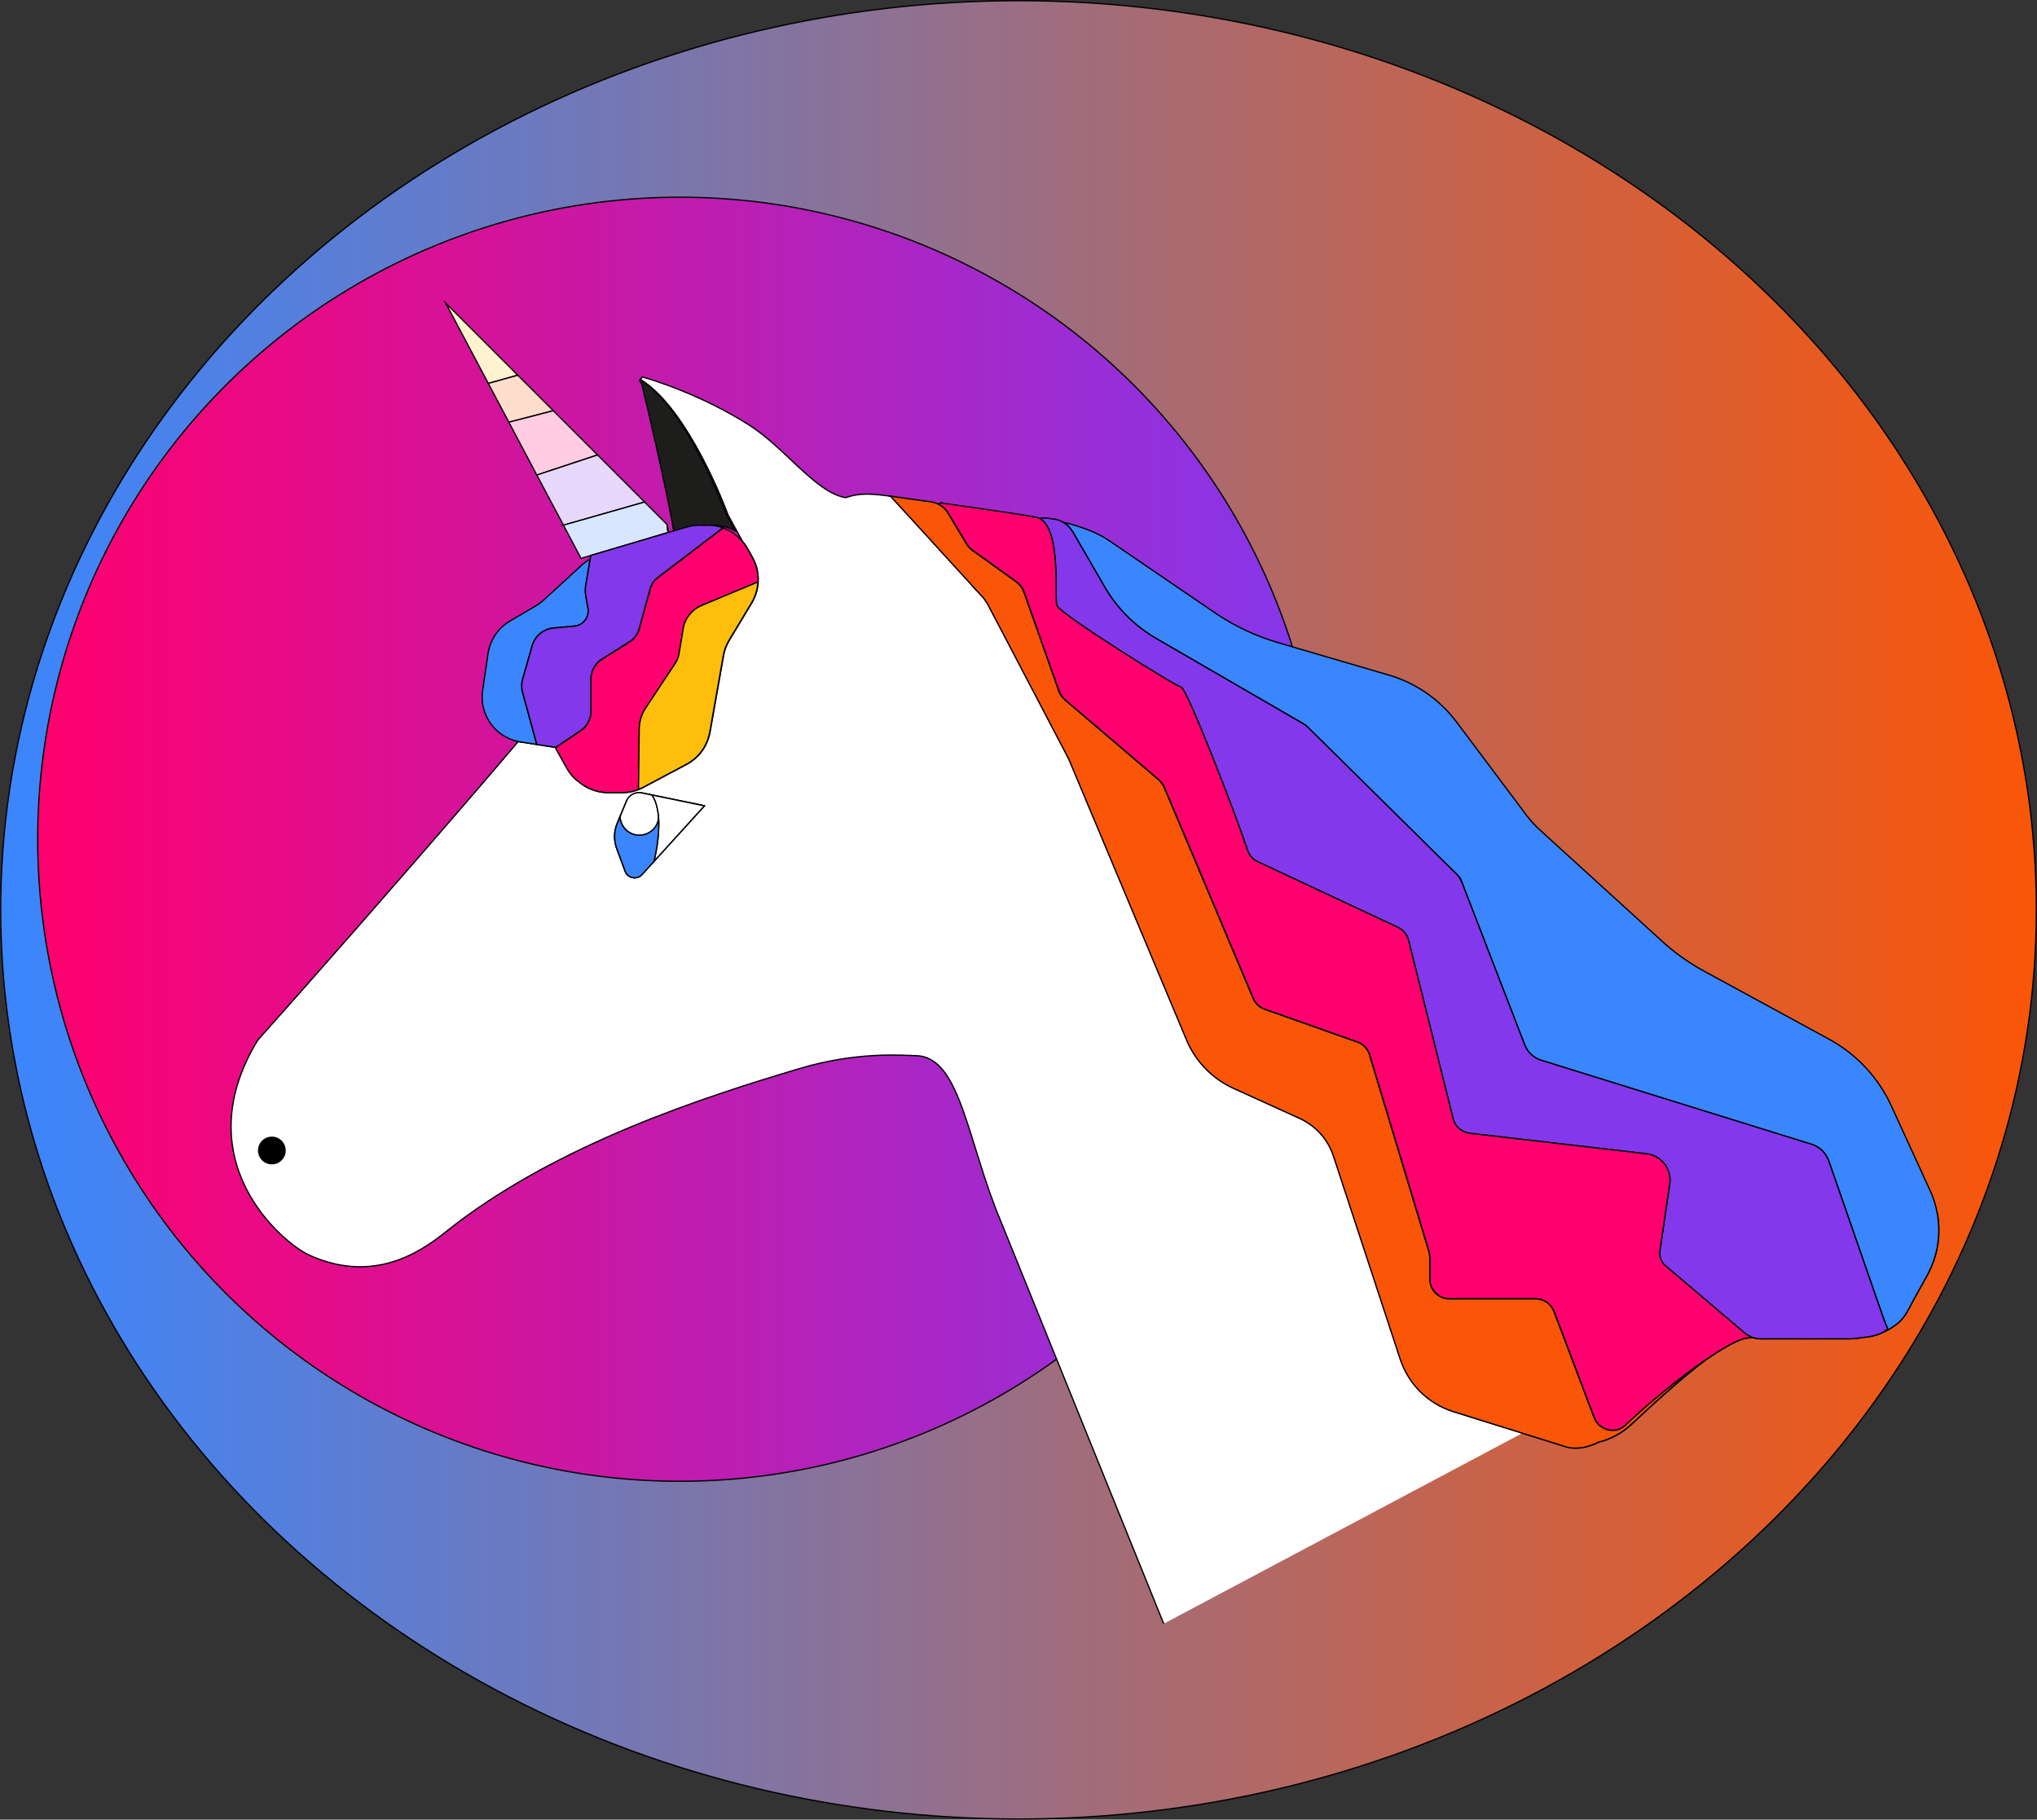 <?xml version="1.0" encoding="UTF-8"?>
<svg id="Calque_2" xmlns="http://www.w3.org/2000/svg" xmlns:xlink="http://www.w3.org/1999/xlink" viewBox="0 0 392.03 350.25">
  <rect x="0" y="0" width="392.03" height="350.25" fill="#333333" stroke="none"/>
  <defs>
    <style>
      .cls-1 {
        fill: #1d1d1b;
      }

      .cls-1, .cls-2, .cls-3, .cls-4, .cls-5, .cls-6, .cls-7, .cls-8, .cls-9, .cls-10, .cls-11, .cls-12, .cls-13, .cls-14, .cls-15 {
        stroke: #000;
        stroke-miterlimit: 10;
        stroke-width: .25px;
      }

      .cls-2 {
        fill: #e6d7fb;
      }

      .cls-3 {
        fill: #8338ec;
      }

      .cls-4 {
        fill: url(#Dégradé_sans_nom_45);
      }

      .cls-5 {
        fill: #3a86ff;
      }

      .cls-6 {
        fill: #fb5607;
      }

      .cls-7 {
        fill: #feddcd;
      }

      .cls-8 {
        fill: none;
      }

      .cls-9 {
        fill: #ffbe0b;
      }

      .cls-10 {
        fill: #d8e7ff;
      }

      .cls-11 {
        fill: #ff006e;
      }

      .cls-12 {
        fill: #ffcce2;
      }

      .cls-13 {
        fill: url(#Dégradé_sans_nom_48);
      }

      .cls-14 {
        fill: #fff;
      }

      .cls-15 {
        fill: #fff2ce;
      }
    </style>
    <linearGradient id="Dégradé_sans_nom_48" data-name="Dégradé sans nom 48" x1=".12" y1="175.12" x2="391.91" y2="175.12" gradientUnits="userSpaceOnUse">
      <stop offset="0" stop-color="#3a86ff"/>
      <stop offset="1" stop-color="#fb5607"/>
    </linearGradient>
    <linearGradient id="Dégradé_sans_nom_45" data-name="Dégradé sans nom 45" x1="7.26" y1="161.54" x2="254.42" y2="161.54" gradientUnits="userSpaceOnUse">
      <stop offset="0" stop-color="#ff006e"/>
      <stop offset="1" stop-color="#8338ec"/>
    </linearGradient>
  </defs>
  <g id="licorne_piéce">
    <g>
      <ellipse class="cls-13" cx="196.02" cy="175.13" rx="195.89" ry="175"/>
      <circle class="cls-4" cx="130.84" cy="161.54" r="123.58"/>
      <path class="cls-14" d="M372.83,233.44h0c.11.6.2,1.19.24,1.77.3,3.32-.34,6.69-1.9,9.73-.09.18-.18.37-.28.55l-2.63,4.73c-1.22,2.24-1.82,3.83-3.93,5.11-.28.21-.58.4-.88.58-.03.01-.04.03-.07.03h0c-1.46.87-3.14,1.39-4.88,1.49-.38.06-.8.13-1.19.17-.57.07-1.14.1-1.72.1h-16.64c-.53,0-1.04-.09-1.53-.24h-.58l-1.28.23s-.07.01-.1.03c-1.66.51-4.22,2-7.16,4.03-.03.01-.06.04-.09.06-4.61,3.49-10.04,8.42-14.1,12.25-1.31,1.25-2.83,2.22-4.44,2.87-.58.27-1.25.48-1.87.61-.06.01-.1.04-.14.06-1.82.91-4.16,1.52-6.29.87l-2.75-.87-18.84-5.88s-.07-.03-.11-.04c-4.77-1.53-8.51-5.23-10.1-9.98-.01-.03-.01-.04-.03-.07l-12.85-39.1c-1.06-3.22-3.42-5.85-6.5-7.26l-12.74-5.79c-4.06-1.85-7.3-5.17-9.03-9.29,0-.01-.01-.01-.01-.03l-22.69-54.11h-.01s-13.82-26.42-13.82-26.42c-.06-.1-.1-.2-.17-.3l-1.65-3.17c-.2-.28-.53-.75-.72-1.04l-1.89-2.04c-.26-.28-.5-.57-.75-.85-.3-.33-.61-.65-.92-1.01l-2.07-2.26c-.45-.5-.92-1.01-1.39-1.52l-4.27-4.69-1.16-1.26c-.18-.21-.37-.41-.55-.61l-1.06-1.16c-.17-.2-.34-.37-.51-.55l-.92-1.01c-.89-.97-1.59-1.73-2.02-2.2l-.31-.34-.1-.1c-3.78-.51-5.98-.67-8.66.26-.03,0-.07.01-.1,0-5.78-1.06-11.64-9.64-18.54-14-9.24-5.84-18.42-8.63-20.45-9.21-.07-.01-.46.29-.22.6,9.12,5.76,16.31,24.97,16.68,26.01.03.03.03.04.03.04l2.71,4.96c.34.4.65.82.92,1.29.04.06.09.13.11.18l.94,1.7c.09.17.17.33.26.5.62,1.33.89,2.77.8,4.19-.04,1.12-.33,2.23-.81,3.25-.13.28-.27.54-.43.81l-4.27,7.09c-.57.94-.95,1.95-1.14,3.01l-2.6,14.72c-.04.21-.09.43-.14.62-.51,2.07-1.76,3.88-3.51,5.07-.28.2-.57.37-.87.53l-8.32,4.42c-.28.16-.58.28-.88.4-.77.31-1.59.51-2.43.58-.26.03-.53.04-.8.04h-2.6c-.27,0-.55-.01-.82-.04-1.55-.14-3.01-.7-4.25-1.58-.2-.13-.38-.27-.57-.43-.97-.7-1.76-1.6-2.36-2.68l-.24-.44s-.03-.06-.06-.09l-1.93-3.46-3.52-.55-3.02-.48s-.09,0-.13.01c-.16-.03-.33-.06-.48-.1-2.68,3.18-5.48,6.43-8.29,9.71h-.01c-16.17,18.79-33.18,38.08-41.8,47.74-.01,0-.03.01-.03.03-14.11,23.19,4.83,39.02,9.81,41.32,12.08,5.55,21.11-.18,26.31-4.36,21.06-16.91,50.28-26.16,68.31-31.54,10.76-3.21,19.45-2.54,22.39-2.43,8.45.3,9.74,16.51,16.16,31.79l28.78,71.11,2.6,6.43"/>
      <path class="cls-5" d="M204.55,100.48s.03.01.03.03c.75.43,1.38,1.05,1.82,1.79.03.03.04.04.06.07l6.19,10.69c2.36,4.06,5.74,7.44,9.8,9.8l28.27,16.39.57.33.4.4s.04.04.07.06l28.47,28.13.78.77.38.98s.01.03.01.04l12.03,31.14c.55,1.45,1.75,2.56,3.22,3.01l52,16.16s.04.01.06.01c1.52.5,2.71,1.66,3.24,3.18l.41,1.15,10.28,29.58.55,1.35.18.43s.04-.01.07-.03c.3-.18.6-.37.88-.58,2.12-1.28,2.71-2.87,3.93-5.11l2.63-4.73c.1-.18.2-.37.28-.55,1.56-3.04,2.2-6.4,1.9-9.73-.04-.58-.13-1.18-.24-1.76h0c-.26-1.46-.7-2.88-1.33-4.25l-7.48-16.34c-2.51-5.48-6.74-10.01-12.04-12.89l-24.08-13.11c-2.9-1.59-5.61-3.51-8.05-5.75l-23.6-21.5c-.91-.84-1.73-1.75-2.47-2.73l-13.46-17.95c-3.25-4.33-7.82-7.5-13.02-9.02l-21.28-6.23c-4.37-1.28-8.51-3.24-12.25-5.79l-20.39-13.92c-2.46-1.68-5.94-2.81-8.8-3.51Z"/>
      <path class="cls-3" d="M200.04,99.78c4.33,2.3,2.77,15.36,3.39,16.83.72,1.69,22.72,15.46,23.93,15.7.03,0,.06.01.09.06.03.03.07.07.11.13h0c.04.07.09.14.13.21,2.02,3.18,10.29,24.58,12.37,30.87.01.04.01.07.03.1.34,1.02,1.09,1.85,2.09,2.27l.38.17,26.35,12.34c1.08.47,1.89,1.41,2.17,2.56l.16.62,8.19,32.81.21.87c.38,1.53,1.68,2.66,3.24,2.84l.89.1,8.19.95,24.93,2.9c2.71.31,4.67,2.71,4.49,5.41v.03l-.04.34-1.9,12.94c-.14,1.06.26,2.13,1.06,2.81l.71.6.13.11,14.31,12.15c.37.31.77.57,1.21.77.17.07.35.14.54.2.5.16,1.01.24,1.53.24h16.64c.58,0,1.15-.03,1.72-.1.4-.04.81-.11,1.19-.17,1.75-.1,3.42-.62,4.88-1.48h0s-.18-.44-.18-.44l-.55-1.35-10.28-29.58-.41-1.15c-.53-1.52-1.72-2.68-3.24-3.18-.01,0-.04-.01-.06-.01l-52-16.16c-1.48-.45-2.67-1.56-3.22-3.01l-12.03-31.14s-.01-.03-.01-.04c-.27-.67-.67-1.25-1.16-1.75l-28.47-28.13s-.04-.04-.07-.06c-.28-.28-.61-.53-.97-.72l-28.27-16.39c-4.06-2.36-7.44-5.74-9.8-9.8l-6.19-10.69s-.03-.04-.06-.07c-.44-.74-1.06-1.36-1.82-1.79,0-.01-.01-.01-.03-.03-.5-.27-1.04-.47-1.62-.55h-.03l-1.25-.17c-.57-.09-1.11-.07-1.62.03Z"/>
      <path class="cls-14" d="M363.37,255.95h0s.04-.01.07-.03c-.03.01-.04.03-.07.03Z"/>
      <path class="cls-11" d="M180.6,97h0c.75.38,1.41.97,1.85,1.7l2.03,3.39.11.16,1.43,2.4c.33.53.74.98,1.24,1.33l8.25,5.92.18.13c.62.45,1.11,1.09,1.36,1.82l.07.21,6.63,18.8c.07.21.16.41.26.61.11.18.23.37.35.55.09.11.18.23.28.34.13.14.27.28.43.41l17.83,15.21.03.03c.13.11.26.24.37.35.33.31.58.71.77,1.14l.06.16,7.26,17.21,9.81,23.29c.41.98,1.22,1.73,2.23,2.09l.13.04c.06.03.11.06.17.07l17.17,6.08.34.11c1.14.4,2,1.32,2.36,2.47l.1.35,11.33,37.54s.01.04.01.06,0,.03.01.04c.06.18.1.38.11.58.03.17.04.34.04.51v4.12c0,2.09,1.69,3.78,3.78,3.78h16.57c1.58,0,2.98.97,3.54,2.44l.17.45.04.1,7.51,19.84c.54,1.43,1.83,2.33,3.19,2.46.99.11,2.03-.18,2.84-.95.01-.01.03-.03.04-.04,4.54-4.3,10.44-9.13,15.31-12.5.03-.01.06-.04.09-.06,2.94-2.03,5.5-3.52,7.16-4.03.03-.01.06-.01.1-.03l1.28-.23.24-.04-.2-.16c-.44-.2-.84-.45-1.21-.77l-14.31-12.15-.13-.11-.71-.6c-.81-.68-1.21-1.75-1.06-2.81l1.9-12.94.04-.34v-.03c.18-2.7-1.77-5.1-4.49-5.41l-24.93-2.9-8.19-.95-.89-.1c-1.56-.18-2.85-1.31-3.24-2.84l-.21-.87-8.19-32.81-.16-.62c-.28-1.15-1.09-2.09-2.17-2.56l-26.35-12.34-.38-.17c-.99-.43-1.75-1.25-2.09-2.27-.01-.03-.01-.06-.03-.1-2.07-6.29-10.35-27.69-12.37-30.87-.04-.07-.09-.14-.13-.2h0c-.04-.07-.09-.11-.11-.14-.03-.04-.06-.06-.09-.06-1.21-.24-23.2-14.01-23.93-15.7-.62-1.46.94-14.53-3.39-16.83,0-.01-.01-.01-.01-.01-.7-.37-11.46-1.87-12.24-1.99l-6.45-.91c-.43-.06-.65-.01-.74.13Z"/>
      <path class="cls-11" d="M203.76,132.87l.06.17c.06.14.11.3.2.44-.1-.2-.18-.4-.26-.61Z"/>
      <path class="cls-6" d="M171.33,95.45l.04.06.1.1.31.34c.43.47,1.12,1.24,2.02,2.2l.92,1.01c.17.18.34.35.51.55l1.06,1.16c.18.2.37.4.55.61l1.16,1.26,4.27,4.69c.47.51.94,1.02,1.39,1.52l2.07,2.26c.31.35.62.68.92,1.01.26.28.5.57.75.85l1.89,2.04c.2.28.53.75.72,1.04l1.65,3.17c.07.1.11.2.17.3l13.82,26.41h.01s22.69,54.13,22.69,54.13c0,.01.01.01.01.03,1.73,4.12,4.97,7.44,9.03,9.29l12.74,5.79c3.08,1.41,5.44,4.03,6.5,7.26l12.85,39.1s.01.04.03.07c1.59,4.76,5.32,8.45,10.1,9.98.04.01.07.03.11.04l18.84,5.88,2.75.87c2.13.65,4.47.04,6.29-.87.04-.01.09-.04.14-.06.62-.13,1.29-.34,1.87-.61,1.62-.65,3.14-1.62,4.44-2.87,4.06-3.83,9.49-8.76,14.1-12.25-4.87,3.37-10.76,8.19-15.31,12.5-.01.01-.03.03-.04.04-.81.77-1.85,1.06-2.84.95-1.36-.13-2.66-1.02-3.19-2.46l-7.51-19.84-.04-.1-.17-.45c-.55-1.48-1.96-2.44-3.54-2.44h-16.57c-2.09,0-3.78-1.69-3.78-3.78v-4c0-.21-.01-.43-.04-.62-.03-.2-.07-.4-.11-.58-.01-.01-.01-.03-.01-.04s-.01-.04-.01-.06l-11.33-37.54-.1-.35c-.35-1.15-1.22-2.07-2.36-2.47l-.34-.11-17.17-6.08c-.06-.01-.11-.04-.17-.07l-.13-.04c-1.01-.35-1.82-1.11-2.23-2.09l-9.81-23.29-7.26-17.21c-.2-.47-.48-.91-.82-1.29-.11-.11-.24-.24-.37-.35l-.03-.03-17.83-15.21c-.16-.13-.3-.27-.43-.41-.11-.1-.21-.21-.28-.34-.14-.17-.26-.35-.35-.55-.09-.14-.14-.3-.2-.44l-.06-.17-6.63-18.8c-.3-.87-.87-1.62-1.62-2.16l-8.25-5.92c-.5-.35-.91-.81-1.24-1.33l-1.43-2.4-.11-.16-2.03-3.39c-.44-.74-1.09-1.32-1.85-1.69h0c-.43-.23-.89-.37-1.38-.44l-6.25-.88-.98-.14-.67-.1Z"/>
      <path class="cls-6" d="M203.76,132.87l.06.17c.06.14.11.3.2.44-.1-.2-.18-.4-.26-.61Z"/>
      <path class="cls-14" d="M118.73,163.41l1.59,4.29c.5,1.36,2.27,1.7,3.24.64l2.3-2.54s1.12-4.27.89-8.21c-.27,1.8-1.83,3.18-3.71,3.18-2,0-3.62-1.58-3.72-3.55l-.5,1.22c-.67,1.58-.7,3.35-.1,4.97Z"/>
      <path class="cls-14" d="M118.71,163.37l1.59,4.29c.5,1.36,2.27,1.7,3.24.64l2.3-2.54.06-.07s-.01.06-.01.09l9.68-10.66-.3-.06s-.06-.06-.1-.07l-9.71-1.99-1.79-.37c-.16-.03-.31-.04-.45-.04-.17-.01-.33-.01-.5,0-.58.06-1.14.31-1.53.74-.07.04-.11.1-.16.16-.09.09-.16.2-.23.3-.11.14-.2.28-.27.45l-1.22,2.95-.5,1.22c-.67,1.58-.7,3.35-.1,4.97Z"/>
      <path class="cls-14" d="M119.33,157.22c.1,1.97,1.72,3.55,3.72,3.55,1.87,0,3.44-1.38,3.71-3.18v-.03c-.04-.67-.11-1.32-.26-1.93,0-.01,0-.03-.01-.04-.18-.97-.51-1.85-1.01-2.56l-2.02-.41c-.09-.01-.17-.03-.26-.04-.17-.01-.33-.01-.5,0-.58.06-1.14.31-1.53.74-.07.04-.11.1-.16.16-.09.09-.16.2-.23.3-.06.11-.13.23-.17.34l-.07.16-1.22,2.95Z"/>
      <path class="cls-14" d="M125.89,165.68s-.01.06-.01.09l9.68-10.66-.3-.06-9.78-2.02c.5.71.82,1.59,1.01,2.56.01.01.01.03.01.04.14.61.21,1.26.26,1.93v.03c.2,3.55-.7,7.38-.87,8.09Z"/>
      <polygon class="cls-15" points="85.78 58.34 93.97 73.8 99.65 72.22 85.78 58.34"/>
      <polygon class="cls-7" points="93.97 73.8 97.93 81.27 106.48 79.05 99.65 72.22 93.97 73.8"/>
      <polygon class="cls-12" points="97.93 81.27 103.31 91.44 115 87.57 106.48 79.05 97.93 81.27"/>
      <polygon class="cls-2" points="103.31 91.44 108.44 101.09 124.06 96.63 115 87.57 103.31 91.44"/>
      <path class="cls-10" d="M108.44,101.09l3.38,6.39,1.87-.55s.04-.01.07-.03l14.81-4.39-.2-1.56-4.32-4.32-15.62,4.46Z"/>
      <path class="cls-1" d="M123.07,73.17c.03.14.39.62.46.86.98,3.85,4.51,19.16,5.92,26.92.1.57.18,1.08.26,1.55l3.49-1.04c1.11-.33,2.23-.43,3.32-.33,1.26-.11,2.51.06,3.68.47.44.16.87.35,1.28.58l-.6-1.09-.91-1.65s0-.01-.03-.04c-.37-1.04-7.68-20.64-16.79-26.4-.06.06-.09.11-.09.17Z"/>
      <path class="cls-11" d="M106.84,143.84l1.93,3.46s.04.06.06.09l.24.44c.6,1.08,1.39,1.99,2.36,2.68.18.16.37.3.57.43,1.24.88,2.7,1.43,4.25,1.58.27.03.55.04.82.04h2.6c.27,0,.54-.01.8-.04.84-.07,1.66-.27,2.43-.58v-.38l.14-11.15c.01-1.49.45-2.95,1.29-4.2l5.67-8.56c.35-.54.6-1.15.7-1.77l.8-4.81c.33-2.02,1.68-3.72,3.56-4.52l10.44-4.36.37-.16c.1-1.42-.17-2.85-.8-4.19-.09-.17-.17-.33-.26-.5l-.94-1.7c-.03-.06-.07-.13-.11-.18-.27-.47-.58-.89-.92-1.29-.68-.81-1.51-1.48-2.41-1.97-.41-.23-.84-.43-1.28-.58l-.57.44-12.06,9.19c-.67.51-1.14,1.22-1.36,2.02l-2.14,7.8c-.28,1.04-.95,1.92-1.86,2.48l-5.28,3.32c-1.35.85-2.16,2.33-2.16,3.9v6.21c0,1.48-.74,2.85-1.96,3.68l-4.79,3.22h-.11Z"/>
      <path class="cls-9" d="M122.88,151.56v.38c.3-.11.6-.24.88-.4l8.32-4.42c.3-.16.58-.33.87-.53,1.75-1.19,3-3,3.51-5.07.06-.2.1-.41.14-.62l2.6-14.72c.18-1.06.57-2.07,1.14-3.01l4.27-7.09c.16-.27.3-.53.43-.81.48-1.02.77-2.13.81-3.25l-.37.16-10.44,4.36c-1.89.8-3.24,2.5-3.56,4.52l-.8,4.81c-.1.62-.34,1.24-.7,1.77l-5.67,8.56c-.84,1.25-1.28,2.71-1.29,4.2l-.14,11.15Z"/>
      <path class="cls-5" d="M99.68,142.72c.16.04.33.07.48.1.04-.01.09-.03.13-.01l3.02.48-.06-.2-2.67-9.77c-.24-.88-.23-1.82.03-2.7l1.82-6.36c.53-1.85,2.14-3.18,4.05-3.37l4.08-.37c1.69-.17,2.88-1.73,2.6-3.41l-.43-2.43c-.11-.65-.11-1.32-.01-1.97l.85-5.08c-.61.33-1.16.74-1.69,1.22l-7.24,6.65c-.45.41-.95.78-1.48,1.09l-5.01,2.95c-2.29,1.35-3.85,3.66-4.23,6.28l-1.04,7.09c-.67,4.57,2.34,8.86,6.8,9.81Z"/>
      <circle cx="52.32" cy="221.45" r="2.67"/>
      <path class="cls-5" d="M118.73,163.41l1.59,4.29c.5,1.36,2.27,1.7,3.24.64l2.3-2.54s1.12-4.27.89-8.21c-.27,1.8-1.83,3.18-3.71,3.18-2,0-3.62-1.58-3.72-3.55l-.5,1.22c-.67,1.58-.7,3.35-.1,4.97Z"/>
      <line class="cls-8" x1="181.2" y1="96.63" x2="181.34" y2="96.87"/>
      <line class="cls-8" x1="145.84" y1="112.02" x2="145.87" y2="112.01"/>
      <path class="cls-3" d="M100.59,133.32l2.67,9.77.06.2,3.52.55h.11s4.79-3.21,4.79-3.21c1.22-.82,1.96-2.2,1.96-3.68v-6.21c0-1.58.81-3.05,2.16-3.9l5.28-3.32c.91-.57,1.58-1.45,1.86-2.48l2.14-7.8c.23-.8.7-1.51,1.36-2.02l12.06-9.19.57-.44c-1.16-.41-2.41-.58-3.68-.47-1.09-.1-2.22,0-3.32.33l-3.49,1.04c-.07-.47-.16-.98-.26-1.55l.2,1.56-14.81,4.39s-.04.01-.07.03l-.11.71h-.01l-.85,5.08c-.1.65-.1,1.32.01,1.97l.43,2.43c.28,1.68-.91,3.24-2.6,3.41l-4.08.37c-1.9.18-3.52,1.52-4.05,3.37l-1.82,6.36c-.26.88-.27,1.82-.03,2.7Z"/>
    </g>
  </g>
</svg>